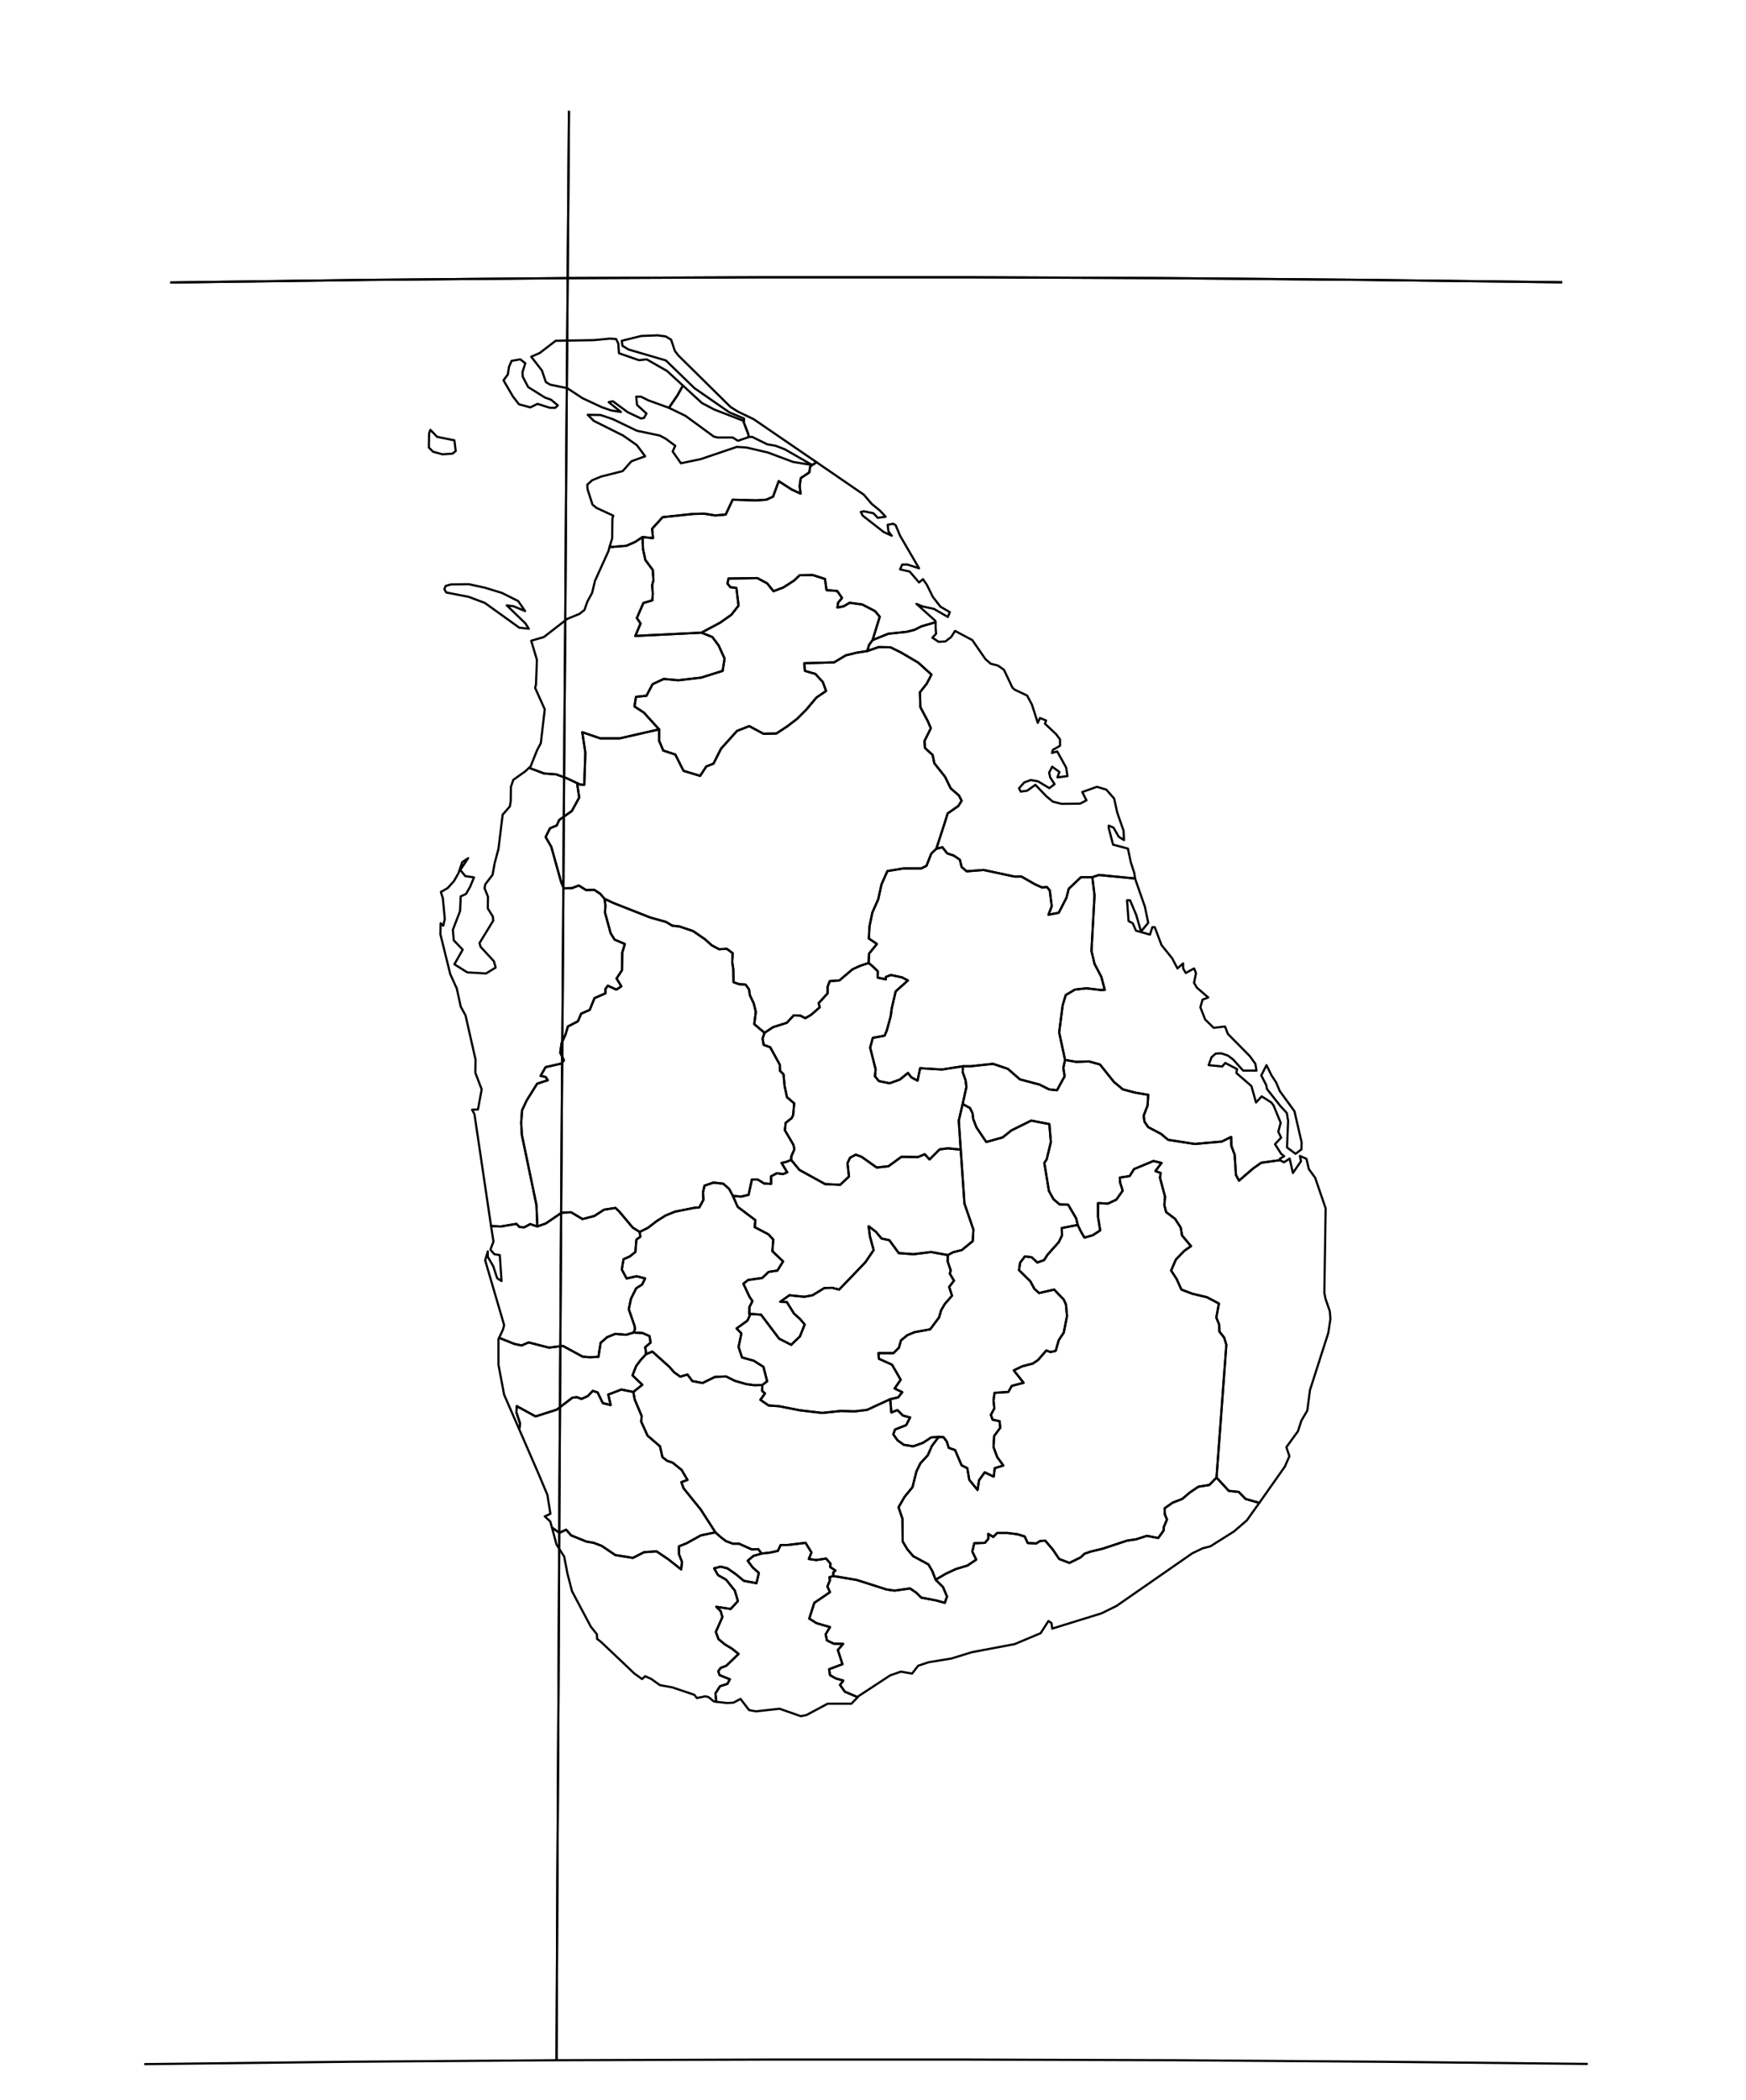 <?xml version="1.0" encoding="utf-8"?><!DOCTYPE svg  PUBLIC '-//W3C//DTD SVG 1.1//EN'  'http://www.w3.org/Graphics/SVG/1.1/DTD/svg11.dtd'><svg enable_background="new 0 0 800 962" height="962px" pretty_print="False" style="stroke-linejoin: round; stroke:#000; fill: none;" version="1.1" viewBox="0 0 800 962" width="800px" xmlns="http://www.w3.org/2000/svg" xmlns:xlink="http://www.w3.org/1999/xlink"><defs><style type="text/css"><![CDATA[path { fill-rule: evenodd; }]]></style></defs><g class="" id="lka"><path d="M434.3,526.0L430.5,526.5L425.9,531.1L423.7,528.7L420.6,530.0L413.0,529.9L407.1,534.2L401.7,534.8L394.8,529.9L392.1,528.9L389.5,530.3L388.3,532.8L389.0,538.9L385.0,542.7L378.1,542.4L366.3,535.9L362.5,531.3L360.3,532.2L358.1,532.7L360.7,537.0L358.7,537.8L356.0,537.4L353.3,538.8L353.3,542.3L350.1,542.1L347.2,540.3L344.5,540.3L343.0,547.3L339.6,548.1L335.8,547.8L338.0,552.8L346.1,558.9L345.8,562.1L352.1,565.4L354.3,567.8L353.9,573.1L358.8,577.8L356.2,582.0L352.2,582.6L349.2,585.4L342.8,586.3L340.6,588.0L343.4,594.0L344.8,596.0L343.4,598.6L343.3,601.8L348.7,602.2L357.0,613.2L362.5,616.0L366.5,612.2L368.7,606.7L366.5,604.1L363.8,601.7L360.5,596.4L357.5,596.3L361.7,593.3L368.5,594.0L372.3,593.3L377.7,590.0L381.3,589.9L384.5,590.7L396.5,578.2L400.3,572.6L398.6,566.4L398.0,561.7L401.3,564.2L403.9,567.3L407.5,568.1L411.8,574.0L418.6,574.5L426.6,573.5L434.3,574.9L436.7,573.6L440.7,572.6L445.7,568.5L446.0,563.2L441.9,551.3L440.2,526.6L434.3,526.0Z " data-name="Kandy"/><path d="M398.0,441.1L394.1,442.4L390.6,444.0L384.6,449.1L380.2,449.4L379.2,452.0L379.2,455.0L375.1,459.5L375.6,461.4L371.7,464.8L369.0,466.4L366.7,465.2L363.7,465.1L360.5,468.5L354.2,470.5L350.3,473.1L349.4,475.7L349.9,478.6L352.9,479.7L357.3,487.7L357.4,490.5L359.0,492.1L359.5,497.5L360.6,502.6L363.9,505.4L363.4,510.8L362.7,512.2L360.0,514.3L359.6,517.7L363.5,524.3L364.0,526.4L362.6,529.6L362.5,531.3L366.3,535.9L378.1,542.4L385.0,542.7L389.0,538.9L388.3,532.8L389.5,530.3L392.1,528.9L394.8,529.9L401.7,534.8L407.1,534.2L413.0,529.9L420.6,530.0L423.7,528.7L425.9,531.1L430.5,526.5L434.3,526.0L440.2,526.6L439.3,513.3L441.1,505.6L442.8,497.9L442.4,494.8L441.1,491.1L441.2,488.4L431.6,489.9L421.6,489.3L420.4,495.0L417.6,493.5L416.0,491.5L412.3,494.5L407.6,496.2L402.7,495.2L400.9,493.0L401.2,489.8L398.7,479.9L399.9,475.4L405.3,474.4L406.3,472.1L408.1,465.5L408.6,461.8L410.4,454.1L416.0,449.1L413.3,447.7L408.2,446.6L405.9,447.5L405.9,448.6L402.1,447.8L402.2,444.9L399.6,442.4L398.0,441.1Z " data-name="Matale"/><path d="M343.3,601.8L343.6,602.4L342.5,604.9L337.5,608.5L339.7,610.8L338.4,617.0L340.0,621.8L345.4,623.3L349.8,626.1L351.5,632.7L349.3,634.4L349.2,637.1L350.5,638.3L348.4,641.2L352.2,643.8L356.8,644.1L366.5,646.0L376.7,647.2L385.3,646.3L391.5,646.5L397.3,645.8L407.9,640.9L411.5,640.1L413.4,637.7L409.9,636.0L412.7,632.0L408.7,625.1L402.7,622.4L402.5,619.8L409.4,619.8L411.9,617.3L412.8,614.0L415.7,611.6L419.1,610.2L426.2,608.9L430.3,603.4L431.2,600.2L432.9,597.3L436.2,593.5L434.9,589.5L437.1,586.6L435.2,583.4L435.6,581.9L434.2,577.8L434.3,574.9L426.6,573.5L418.6,574.5L411.8,574.0L407.5,568.1L403.9,567.3L401.3,564.2L398.0,561.7L398.6,566.4L400.3,572.6L396.5,578.2L384.5,590.7L381.3,589.9L377.7,590.0L372.3,593.3L368.5,594.0L361.7,593.3L357.5,596.3L360.5,596.4L363.8,601.7L366.5,604.1L368.7,606.7L366.5,612.2L362.5,616.0L357.0,613.2L348.7,602.2L343.3,601.8Z " data-name="Nuwara Eliya"/><path d="M488.0,485.5L487.2,489.2L487.8,493.0L484.3,499.4L480.7,499.0L476.3,496.8L467.3,494.4L461.8,489.6L455.0,487.3L444.7,488.4L441.2,488.4L441.1,491.1L442.4,494.8L442.8,497.9L441.1,505.6L441.6,506.0L444.4,507.5L445.6,509.9L445.9,512.5L447.4,516.4L451.9,523.1L459.4,521.0L463.4,517.8L472.5,513.3L480.8,514.9L481.5,523.1L479.6,531.0L478.5,532.7L480.6,545.5L482.7,549.3L485.5,551.7L489.4,551.8L493.1,558.1L493.8,561.1L495.3,564.2L496.9,566.9L500.7,565.8L504.1,563.6L503.1,557.4L503.1,551.1L507.7,551.3L511.5,549.5L514.4,545.4L513.2,541.6L513.1,539.4L517.6,538.7L519.6,535.5L528.5,531.8L532.2,532.7L529.4,536.4L531.8,537.3L531.5,539.5L533.8,548.1L533.5,552.0L534.3,555.2L538.4,558.3L541.0,562.3L541.6,565.9L545.7,570.8L542.7,572.9L538.8,576.9L536.6,582.0L539.1,585.8L541.3,590.7L546.3,592.6L553.0,594.2L558.5,597.1L557.3,603.5L558.6,606.7L558.7,609.9L560.9,612.7L561.9,616.0L557.4,676.8L563.0,682.9L567.6,683.4L570.7,686.6L577.0,688.4L588.7,671.8L590.8,667.0L589.4,662.9L594.7,655.6L596.3,650.7L599.0,646.1L600.2,636.8L608.6,610.6L609.6,604.1L609.3,600.6L607.3,594.8L606.8,592.2L607.4,553.5L602.6,539.5L599.7,535.5L598.6,530.8L595.6,529.5L596.1,531.9L592.4,537.3L590.9,530.7L588.3,532.4L586.6,531.5L586.6,531.4L577.9,532.6L574.2,535.2L567.7,540.8L566.3,538.2L565.7,528.9L564.2,524.9L564.1,520.8L559.8,522.9L547.4,524.0L535.2,522.1L532.0,519.4L526.1,516.3L524.4,513.8L524.0,511.1L525.8,506.4L526.1,501.5L520.2,500.5L514.5,499.0L510.4,495.6L504.0,487.6L499.0,486.2L493.1,486.4L488.0,485.5Z " data-name="Ampara"/><path d="M596.3,526.5L596.4,523.3L593.1,509.0L586.4,499.8L584.7,495.8L582.6,492.6L580.3,487.9L577.9,492.6L580.2,497.1L580.5,498.8L586.8,506.8L589.6,509.8L590.2,513.4L589.7,525.6L593.6,528.5L596.3,526.5Z M520.1,402.4L503.5,400.8L500.5,401.8L501.5,410.2L500.1,435.6L501.5,441.5L504.6,447.4L506.2,453.4L504.5,453.5L497.8,452.7L492.5,453.3L488.3,455.8L486.9,460.5L485.3,472.9L488.0,485.5L493.1,486.4L499.0,486.2L504.0,487.6L510.4,495.6L514.5,499.0L520.2,500.5L526.1,501.5L525.8,506.4L524.0,511.1L524.4,513.8L526.1,516.3L532.0,519.4L535.2,522.1L547.4,524.0L559.8,522.9L564.1,520.8L564.2,524.9L565.7,528.9L566.3,538.2L567.7,540.8L574.2,535.2L577.9,532.6L586.6,531.4L586.4,530.8L588.4,529.6L587.0,528.5L584.2,524.1L587.0,521.1L585.7,518.4L586.8,514.3L583.5,506.3L582.5,505.0L578.1,502.2L575.5,505.0L573.4,497.5L566.5,491.5L566.8,489.7L561.4,486.9L560.0,488.5L553.8,487.9L555.1,484.3L557.0,482.6L559.6,482.5L562.6,483.5L565.0,485.3L569.6,490.4L575.7,490.4L575.2,487.3L572.6,483.7L562.6,473.6L561.3,470.2L556.1,470.8L552.2,467.0L550.0,461.4L551.0,457.9L553.6,456.9L548.4,452.4L547.1,450.2L548.0,445.7L547.1,443.6L543.3,445.7L542.1,443.6L542.1,441.3L539.5,443.6L537.1,439.0L532.2,432.9L529.1,424.7L528.0,424.7L526.9,428.1L520.5,426.3L519.0,422.9L517.1,421.9L516.4,412.4L517.8,412.4L520.6,419.1L522.8,426.7L526.1,422.7L524.6,415.4L520.1,402.5L520.1,402.4Z " data-name="Batticaloa"/><path d="M429.0,388.8L426.7,391.0L424.5,396.6L422.1,397.8L413.9,397.8L406.6,399.0L403.9,405.1L402.4,411.9L399.7,418.0L398.4,424.3L398.1,429.9L401.8,432.4L398.2,436.8L398.0,441.1L399.6,442.4L402.2,444.9L402.1,447.8L405.9,448.6L405.9,447.5L408.2,446.6L413.3,447.7L416.0,449.1L410.4,454.1L408.6,461.8L408.1,465.5L406.3,472.1L405.3,474.4L399.9,475.4L398.7,479.9L401.2,489.8L400.9,493.0L402.7,495.2L407.6,496.2L412.3,494.5L416.0,491.5L417.6,493.5L420.4,495.0L421.6,489.3L431.6,489.9L441.2,488.4L444.7,488.4L455.0,487.3L461.8,489.6L467.3,494.4L476.3,496.8L480.7,499.0L484.3,499.4L487.8,493.0L487.2,489.2L488.0,485.5L485.3,472.9L486.9,460.5L488.3,455.8L492.5,453.3L497.8,452.7L504.5,453.5L506.2,453.4L504.6,447.4L501.5,441.5L500.1,435.6L501.5,410.2L500.5,401.8L497.6,401.8L495.3,401.8L489.7,407.1L488.6,411.3L485.1,418.1L480.4,419.0L481.9,415.1L481.0,407.9L479.7,406.3L477.4,406.5L474.1,405.0L468.0,401.5L464.7,401.5L450.7,398.5L442.9,399.1L440.6,397.1L439.8,393.8L437.0,391.9L434.0,390.9L431.8,388.1L429.0,388.8Z " data-name="Polonnaruwa"/><path d="M519.7,399.8L518.1,394.9L516.8,388.7L510.0,386.9L508.0,379.3L508.0,378.2L510.2,379.1L512.6,383.3L515.0,384.8L514.8,380.5L511.9,372.2L510.5,365.8L506.9,361.7L502.6,360.4L495.9,362.8L497.8,366.6L494.9,368.1L486.4,368.2L482.4,367.2L479.5,364.8L474.4,359.5L470.6,362.2L467.7,362.6L466.9,361.1L469.3,358.4L472.3,357.3L475.6,357.9L480.8,361.0L483.2,359.2L481.2,356.1L480.7,353.9L482.1,351.2L485.4,353.6L484.5,356.1L489.1,355.5L488.5,351.6L484.4,344.2L482.0,344.9L482.4,343.5L485.7,341.6L485.7,338.7L483.9,336.3L478.8,331.5L479.3,330.0L476.5,328.9L475.5,331.1L472.8,322.7L470.6,318.6L464.9,315.9L463.9,315.0L460.0,306.8L457.3,304.9L453.9,304.0L451.5,301.9L445.5,293.2L437.6,289.0L435.8,291.8L433.2,293.8L430.1,294.0L427.2,292.1L428.9,290.3L428.7,287.4L428.7,285.0L422.2,286.9L419.0,288.5L415.5,289.4L407.0,290.3L399.8,293.2L398.2,295.4L397.4,298.2L402.6,296.4L408.0,296.5L412.7,298.8L420.7,303.5L426.8,309.0L424.6,313.2L421.5,317.1L421.7,323.9L425.1,330.3L426.5,333.6L423.6,339.4L423.8,342.6L427.3,345.8L428.1,349.6L433.0,355.8L435.6,361.1L439.4,364.4L440.6,366.8L439.1,369.2L434.2,372.6L433.0,376.5L429.0,388.8L431.8,388.1L434.0,390.9L437.0,391.9L439.8,393.8L440.6,397.1L442.9,399.1L450.7,398.5L464.7,401.5L468.0,401.5L474.1,405.0L477.4,406.5L479.7,406.3L481.0,407.9L481.9,415.1L480.4,419.0L485.1,418.1L488.6,411.3L489.7,407.1L495.3,401.8L497.6,401.8L500.5,401.8L503.5,400.8L520.1,402.4L519.7,399.8Z " data-name="Trincomalee"/><path d="M433.0,376.5L434.2,372.6L439.1,369.2L440.6,366.8L439.4,364.4L435.6,361.1L433.0,355.8L428.1,349.6L427.3,345.8L423.8,342.6L423.6,339.4L426.5,333.6L425.1,330.3L421.7,323.9L421.5,317.1L424.6,313.2L426.8,309.0L420.7,303.5L412.7,298.8L408.0,296.5L402.6,296.4L397.4,298.2L392.4,299.0L387.5,300.2L382.2,303.4L368.5,303.8L368.8,307.3L373.6,308.7L377.0,312.4L378.5,316.5L374.1,319.5L369.3,325.2L365.3,329.2L360.6,332.8L355.7,336.0L349.8,336.1L343.3,332.6L337.7,334.8L330.4,342.9L326.9,349.8L323.6,351.1L320.8,355.4L313.2,353.1L309.4,345.6L303.9,343.8L302.0,339.3L302.0,334.1L284.0,338.2L275.0,338.2L266.8,335.4L268.2,344.8L267.7,359.5L265.9,359.4L264.4,358.7L265.4,365.3L262.0,371.5L256.2,375.6L255.1,378.1L252.0,379.4L250.0,383.4L252.6,387.9L257.1,404.0L258.3,406.9L262.1,406.8L265.2,405.6L268.5,407.7L272.3,407.6L275.0,409.4L277.0,411.7L281.0,413.6L298.0,420.3L305.2,422.3L308.0,424.0L311.4,424.4L317.6,426.5L323.1,430.3L326.1,433.0L329.5,434.8L333.0,434.6L335.7,436.6L335.5,440.7L336.0,444.1L336.1,449.9L338.6,450.8L341.6,451.0L343.2,453.2L343.6,455.9L345.4,459.7L346.3,463.5L345.6,469.1L350.3,473.1L354.2,470.5L360.5,468.5L363.7,465.1L366.7,465.2L369.0,466.4L371.7,464.8L375.6,461.4L375.1,459.5L379.2,455.0L379.2,452.0L380.2,449.4L384.6,449.1L390.6,444.0L394.1,442.4L398.0,441.1L398.2,436.8L401.8,432.4L398.1,429.9L398.4,424.3L399.7,418.0L402.4,411.9L403.9,405.1L406.6,399.0L413.9,397.8L422.1,397.8L424.5,396.6L426.7,391.0L429.0,388.8L433.0,376.5Z " data-name="Anuradhapura"/><path d="M321.4,289.8L326.4,291.8L329.3,295.7L332.0,301.7L331.1,307.3L321.2,310.4L310.8,311.6L304.1,311.0L299.0,313.4L296.2,318.7L291.4,319.2L290.7,323.6L295.0,326.4L302.0,334.1L302.0,339.3L303.9,343.8L309.4,345.6L313.2,353.1L320.8,355.4L323.6,351.1L326.9,349.8L330.4,342.9L337.7,334.8L343.3,332.6L349.8,336.1L355.7,336.0L360.6,332.8L365.3,329.2L369.3,325.2L374.1,319.5L378.5,316.5L377.0,312.4L373.6,308.7L368.8,307.3L368.5,303.8L382.2,303.4L387.5,300.2L392.4,299.0L397.4,298.2L398.2,295.4L399.8,293.2L403.1,282.5L400.9,279.9L395.1,276.9L389.3,276.1L386.6,277.7L383.7,278.3L384.0,276.1L385.8,273.9L383.6,270.7L378.7,270.3L378.0,265.2L372.4,263.4L366.4,263.5L363.9,265.9L358.9,269.1L354.4,270.8L351.5,267.2L347.0,264.8L333.8,265.0L333.3,267.3L334.7,269.0L337.4,269.3L338.4,277.4L335.1,281.6L330.0,285.2L321.4,289.8Z " data-name="Vavuniya"/><path d="M237.4,275.3L230.0,271.6L222.2,269.2L214.8,267.6L206.6,267.7L204.2,268.4L203.6,269.9L204.5,271.4L214.8,273.4L222.2,276.2L237.9,287.5L242.3,288.0L240.7,285.5L232.2,277.3L235.3,277.7L240.6,279.9L237.4,275.3Z M290.9,248.3L287.0,250.0L280.7,250.5L279.3,250.5L278.8,252.4L272.6,266.1L271.3,271.6L269.1,275.6L267.8,279.4L265.5,281.2L259.9,283.5L249.2,291.8L243.4,293.5L246.0,302.2L245.6,313.4L245.2,315.1L249.6,324.9L247.8,340.4L246.1,343.6L243.1,351.1L242.4,351.7L249.3,354.3L254.8,354.7L259.5,356.4L264.4,358.7L265.9,359.4L267.7,359.5L268.2,344.8L266.8,335.4L275.0,338.2L284.0,338.2L302.0,334.1L295.0,326.4L290.7,323.6L291.4,319.2L296.2,318.7L299.0,313.4L304.1,311.0L310.8,311.6L321.2,310.4L331.1,307.3L332.0,301.7L329.3,295.7L326.4,291.8L321.4,289.8L291.1,291.3L293.5,285.6L291.8,283.1L294.8,276.2L298.9,275.0L299.1,271.8L298.8,268.1L299.4,265.8L299.1,261.1L295.7,256.5L294.6,251.4L294.4,246.0L290.9,248.3Z " data-name="Mannar"/><path d="M428.6,284.4L419.9,276.6L422.8,277.8L427.9,278.9L434.3,282.6L435.2,280.4L430.9,277.9L427.4,273.4L424.7,267.9L422.9,265.3L421.1,266.8L416.8,261.8L412.4,260.8L413.4,258.6L415.8,258.6L421.1,260.3L412.4,245.4L410.4,240.6L409.2,239.9L406.7,240.4L407.1,243.5L408.6,245.4L404.9,243.7L395.3,236.2L394.4,234.5L395.8,234.2L400.2,235.1L402.2,237.2L405.8,236.7L403.3,234.0L399.4,230.8L395.8,226.6L374.1,211.7L374.1,211.7L373.0,212.5L372.1,213.0L371.2,213.8L370.8,216.4L366.9,219.0L366.4,222.6L366.8,226.1L362.7,224.2L356.8,220.4L354.2,227.5L351.1,228.9L346.5,229.2L335.7,228.9L332.5,235.7L327.7,236.1L322.7,235.3L317.7,235.4L303.6,236.9L298.8,242.2L299.2,246.5L294.4,246.0L294.6,251.4L295.7,256.5L299.1,261.1L299.4,265.8L298.8,268.1L299.1,271.8L298.9,275.0L294.8,276.2L291.8,283.1L293.5,285.6L291.1,291.3L321.4,289.8L330.0,285.2L335.1,281.6L338.4,277.4L337.4,269.3L334.7,269.0L333.3,267.3L333.8,265.0L347.0,264.8L351.5,267.2L354.4,270.8L358.9,269.1L363.9,265.9L366.4,263.5L372.4,263.4L378.0,265.2L378.7,270.3L383.6,270.7L385.8,273.9L384.0,276.1L383.7,278.3L386.6,277.7L389.3,276.1L395.1,276.9L400.9,279.9L403.1,282.5L399.8,293.2L407.0,290.3L415.5,289.4L419.0,288.5L422.2,286.9L428.7,285.0L428.6,284.4Z " data-name="Mullaitivu"/><path d="M207.3,207.8L208.8,206.6L208.2,201.7L200.3,200.1L197.2,196.9L196.6,198.6L196.5,205.0L198.4,206.9L202.7,208.1L207.3,207.8Z M242.0,177.3L239.5,172.5L239.4,170.4L240.7,166.4L238.4,164.6L234.4,165.3L233.2,168.1L232.7,171.5L230.7,174.2L235.0,181.6L237.8,185.2L243.0,186.6L246.3,185.0L252.0,186.8L254.4,186.8L255.6,185.7L252.5,183.1L249.7,182.1L242.0,177.3Z M306.5,186.8L310.4,181.1L312.9,176.6L312.9,176.6L305.6,169.9L296.3,164.6L292.8,165.0L283.6,161.8L283.3,157.4L282.3,155.3L279.5,155.1L272.1,155.8L254.6,156.1L247.3,161.7L243.4,163.4L248.3,169.7L250.1,175.0L252.1,176.2L259.9,177.8L266.9,182.4L275.7,186.5L280.0,188.0L284.5,188.7L278.9,184.2L280.8,183.8L287.6,188.8L293.7,191.7L295.1,191.4L296.2,189.4L291.9,185.5L291.5,181.7L293.7,181.7L297.1,183.4L306.5,186.8Z M340.5,192.7L342.8,198.7L343.1,200.2L344.6,200.1L351.5,203.5L355.4,204.2L359.6,205.8L372.1,213.0L373.0,212.5L374.1,211.7L374.1,211.7L345.3,192.0L338.2,188.6L334.7,186.4L310.8,162.8L309.2,160.7L307.5,155.6L305.0,154.1L301.3,153.6L293.8,153.9L284.9,156.1L285.2,158.4L288.0,160.1L305.1,165.1L318.2,177.8L334.2,188.9L340.9,191.7L340.9,192.9L340.5,192.7Z " data-name="Jaffna"/><path d="M279.3,250.5L280.7,250.5L287.0,250.0L290.9,248.3L294.4,246.0L299.2,246.5L298.8,242.2L303.6,236.9L317.7,235.4L322.7,235.3L327.7,236.1L332.5,235.7L335.7,228.9L346.5,229.2L351.1,228.9L354.2,227.5L356.8,220.4L362.7,224.2L366.8,226.1L366.4,222.6L366.9,219.0L370.8,216.4L371.2,213.8L372.1,213.0L372.1,213.0L363.4,211.6L351.9,207.3L342.1,205.0L337.6,204.7L321.1,210.3L312.0,212.2L308.2,206.8L309.4,204.2L305.1,201.0L302.3,199.5L291.8,197.3L280.8,192.0L275.2,190.1L269.3,190.0L272.1,192.8L285.5,199.5L291.8,203.9L295.6,209.0L289.3,211.3L285.3,215.8L275.4,218.3L271.3,220.0L269.1,222.0L269.2,224.1L271.5,231.2L273.4,232.7L281.0,236.2L280.6,237.5L280.5,246.6L279.3,250.5Z M312.9,176.6L312.9,176.6L310.4,181.1L306.5,186.8L306.5,186.8L314.1,190.5L327.1,200.0L328.8,200.4L335.7,200.4L338.1,201.9L343.1,200.2L343.1,200.2L342.8,198.7L340.5,192.7L340.5,192.7L327.3,187.6L321.6,184.6L312.9,176.6Z " data-name="Kilinochchi"/><path d="M277.0,411.7L277.4,414.8L277.2,418.0L279.8,427.5L281.6,430.4L286.3,432.4L285.1,436.4L285.0,444.4L282.5,448.2L284.7,451.8L282.4,453.3L278.5,451.5L277.4,453.0L277.4,455.0L272.4,457.2L270.2,462.6L266.3,464.3L264.8,467.8L260.2,470.2L259.1,473.9L257.3,477.9L256.7,482.2L258.4,485.7L257.1,487.2L250.0,488.8L247.7,492.8L250.0,493.3L251.0,494.8L246.1,496.4L241.3,504.1L239.2,508.6L238.8,514.2L239.1,519.8L245.8,552.0L246.2,561.8L250.1,560.4L257.3,555.5L261.7,555.3L266.9,558.4L272.3,557.0L276.8,554.1L282.0,553.3L283.7,554.9L289.9,562.3L293.1,564.3L296.9,562.4L300.8,559.4L304.9,556.8L309.3,555.0L318.4,553.2L320.4,553.1L322.3,549.6L322.1,546.2L322.8,543.1L326.9,541.7L331.4,542.2L334.1,544.6L335.8,547.8L339.6,548.1L343.0,547.3L344.5,540.3L347.2,540.3L350.1,542.1L353.3,542.3L353.3,538.8L356.0,537.4L358.7,537.8L360.7,537.0L358.1,532.7L360.3,532.2L362.5,531.3L362.6,529.6L364.0,526.4L363.5,524.3L359.6,517.7L360.0,514.3L362.7,512.2L363.4,510.8L363.9,505.4L360.6,502.6L359.5,497.5L359.0,492.1L357.4,490.5L357.3,487.7L352.9,479.7L349.9,478.6L349.4,475.7L350.3,473.1L345.6,469.1L346.3,463.5L345.4,459.7L343.6,455.9L343.2,453.2L341.6,451.0L338.6,450.8L336.1,449.9L336.0,444.1L335.5,440.7L335.7,436.6L333.0,434.6L329.5,434.8L326.1,433.0L323.1,430.3L317.6,426.5L311.4,424.4L308.0,424.0L305.2,422.3L298.0,420.3L281.0,413.6L277.0,411.7Z " data-name="Kurunegala"/><path d="M259.5,356.4L254.8,354.7L249.3,354.3L242.4,351.7L240.7,353.3L235.2,357.2L234.1,360.4L234.0,367.1L233.6,369.4L230.3,373.2L228.4,388.8L226.6,395.6L225.7,400.7L222.4,405.0L222.0,406.8L223.6,410.8L223.5,416.1L225.8,419.8L226.0,421.7L219.7,432.0L220.2,433.7L226.3,440.3L227.1,443.2L222.7,445.9L214.1,445.4L208.2,441.7L212.0,435.0L207.9,430.7L207.5,425.9L210.8,417.3L211.1,410.6L213.5,409.5L215.4,406.2L217.2,401.9L213.2,401.3L210.9,398.5L214.5,393.1L211.8,394.9L210.1,399.9L208.0,403.6L205.1,406.8L202.0,408.6L202.9,411.4L203.8,420.9L203.1,424.0L201.9,422.9L201.8,428.0L206.3,446.2L209.3,452.8L211.1,461.1L213.3,465.1L217.9,485.4L217.8,491.4L220.7,499.0L219.0,508.2L216.3,508.3L217.4,510.4L225.0,561.6L229.5,561.8L236.6,560.6L238.0,562.0L240.2,562.2L242.9,560.7L246.2,561.8L245.8,552.0L239.1,519.8L238.8,514.2L239.2,508.6L241.3,504.1L246.1,496.4L251.0,494.8L250.0,493.3L247.7,492.8L250.0,488.8L257.1,487.2L258.4,485.7L256.7,482.2L257.3,477.9L259.1,473.9L260.2,470.2L264.8,467.8L266.3,464.3L270.2,462.6L272.4,457.2L277.4,455.0L277.4,453.0L278.5,451.5L282.4,453.3L284.7,451.8L282.5,448.2L285.0,444.4L285.1,436.4L286.3,432.4L281.6,430.4L279.8,427.5L277.2,418.0L277.4,414.8L277.0,411.7L275.0,409.4L272.3,407.6L268.5,407.7L265.2,405.6L262.1,406.8L258.3,406.9L257.1,404.0L252.6,387.9L250.0,383.4L252.0,379.4L255.1,378.1L256.2,375.6L262.0,371.5L265.4,365.3L264.4,358.7L259.5,356.4Z " data-name="Puttalam"/><path d="M296.0,620.3L293.6,622.9L291.5,625.7L289.8,630.0L294.3,634.3L290.2,637.6L290.8,641.0L294.0,648.6L293.8,651.2L296.7,657.6L302.4,662.5L303.5,667.4L305.6,669.1L308.2,670.0L312.3,673.3L315.0,677.9L312.2,678.9L313.2,681.7L321.1,691.5L327.8,701.9L330.1,704.0L332.6,705.9L335.8,707.1L338.6,707.1L344.4,709.7L347.4,709.6L349.0,711.6L352.7,711.2L356.4,710.4L357.7,707.7L360.9,707.7L369.1,706.7L371.8,711.1L370.6,714.1L374.0,714.6L378.5,713.9L380.5,716.2L380.4,717.8L382.8,719.4L381.8,720.3L381.8,721.9L392.5,723.7L406.3,728.1L409.9,728.6L417.0,727.6L419.9,729.6L422.1,731.8L429.0,733.1L432.9,734.2L433.9,731.3L432.1,727.0L428.7,723.6L427.2,719.7L425.4,716.6L418.4,712.8L415.7,709.6L413.6,706.1L413.5,695.7L411.7,690.4L414.5,685.6L418.1,681.2L419.9,674.0L421.7,670.3L425.1,666.6L427.0,662.3L430.1,658.2L426.7,658.4L422.9,660.9L418.4,662.5L414.1,661.8L411.2,659.7L409.3,657.0L410.1,654.8L415.2,652.8L417.0,649.3L413.7,648.4L411.2,645.9L408.4,647.0L407.9,640.9L397.3,645.8L391.5,646.5L385.3,646.3L376.7,647.2L366.5,646.0L356.8,644.1L352.2,643.8L348.4,641.2L350.5,638.3L349.2,637.1L349.3,634.4L345.6,634.5L341.9,634.0L336.7,632.5L332.7,630.5L327.6,630.7L321.9,633.5L317.2,632.6L315.0,629.6L311.7,630.6L308.9,628.6L306.6,626.0L298.9,619.1L296.0,620.3Z " data-name="Ratnapura"/><path d="M255.0,707.5L258.5,713.0L260.0,720.8L262.1,728.9L270.7,745.1L273.5,748.6L273.6,750.7L275.5,752.2L290.7,766.6L294.2,769.1L295.6,767.8L298.3,769.0L302.4,771.9L308.0,772.9L318.1,776.3L319.3,777.8L323.2,777.0L324.7,777.4L327.0,779.3L328.2,779.5L327.8,775.7L329.9,772.4L333.3,771.3L334.4,769.2L329.7,767.3L329.1,765.5L330.2,764.0L332.8,763.0L338.4,757.6L335.4,755.2L332.1,753.2L329.2,750.8L328.0,747.5L331.0,740.7L330.2,738.0L328.2,736.0L334.8,737.0L338.1,733.4L336.7,728.6L332.7,723.6L329.0,721.5L327.2,718.4L330.2,717.6L333.3,718.4L337.2,721.1L340.8,724.1L346.6,725.2L347.7,720.5L344.8,717.9L342.6,714.9L345.2,712.7L349.0,711.6L347.4,709.6L344.4,709.7L338.6,707.1L335.8,707.1L332.6,705.9L330.1,704.0L327.8,701.9L321.1,703.3L314.6,706.9L311.1,708.3L311.1,711.9L312.5,715.5L312.1,718.9L306.3,714.3L300.8,710.6L295.1,711.0L290.0,713.6L281.9,712.3L275.7,708.1L272.0,706.7L268.6,706.1L261.7,703.3L259.4,700.7L256.3,702.1L252.9,699.7L255.0,707.5Z " data-name="Galle"/><path d="M557.4,676.8L554.1,680.2L549.1,681.0L545.1,683.7L541.7,686.6L537.3,688.3L533.6,690.9L533.7,693.7L534.7,696.0L533.2,699.6L533.2,701.0L530.7,704.5L525.5,703.5L520.5,705.1L516.4,705.7L505.2,709.4L499.8,710.7L496.9,711.7L495.1,713.4L490.0,715.9L485.3,714.1L482.4,709.8L478.9,705.7L476.5,705.9L474.8,707.0L470.9,706.8L469.5,703.8L466.3,702.8L461.6,702.2L456.9,702.2L455.1,704.0L452.8,702.6L452.9,704.8L451.3,706.7L446.4,706.9L445.5,710.7L447.3,714.4L443.3,717.1L438.0,718.7L433.3,720.9L428.7,723.6L432.1,727.0L433.9,731.3L432.9,734.2L429.0,733.1L422.1,731.8L419.9,729.6L417.0,727.6L409.9,728.6L406.3,728.1L392.5,723.7L381.8,721.9L380.0,722.5L380.3,723.8L379.1,726.7L380.3,729.3L373.1,734.2L370.8,741.4L374.1,743.5L380.3,745.3L378.3,748.6L378.9,751.4L382.0,752.9L386.3,753.0L383.9,755.8L386.0,762.3L379.9,764.6L380.3,767.3L382.9,768.8L386.4,769.8L384.9,771.8L387.1,774.9L393.0,777.4L393.4,776.9L407.9,767.4L412.8,765.7L417.9,766.6L420.7,763.0L425.5,761.4L435.9,759.7L445.3,756.8L464.9,753.1L476.8,748.1L480.4,742.5L481.8,743.5L482.1,746.0L504.7,739.0L511.6,735.6L546.3,711.5L551.1,709.2L554.6,708.3L565.4,701.5L571.3,696.4L577.0,688.4L570.7,686.6L567.6,683.4L563.0,682.9L557.4,676.8Z " data-name="Hambantota"/><path d="M349.0,711.6L345.2,712.7L342.6,714.9L344.8,717.9L347.7,720.5L346.6,725.2L340.8,724.1L337.2,721.1L333.3,718.4L330.2,717.6L327.2,718.4L329.0,721.5L332.7,723.6L336.7,728.6L338.1,733.4L334.8,737.0L328.2,736.0L330.2,738.0L331.0,740.7L328.0,747.5L329.2,750.8L332.1,753.2L335.4,755.2L338.4,757.6L332.8,763.0L330.2,764.0L329.1,765.5L329.7,767.3L334.4,769.2L333.3,771.3L329.9,772.4L327.8,775.7L328.2,779.5L328.2,779.5L333.2,780.1L336.1,779.9L339.3,778.2L343.2,783.3L346.3,783.9L357.2,782.7L366.9,786.1L369.5,785.6L379.2,780.4L390.1,780.4L393.0,777.4L387.1,774.9L384.9,771.8L386.4,769.8L382.9,768.8L380.3,767.3L379.9,764.6L386.0,762.3L383.9,755.8L386.3,753.0L382.0,752.9L378.9,751.4L378.3,748.6L380.3,745.3L374.1,743.5L370.8,741.4L373.1,734.2L380.3,729.3L379.1,726.7L380.3,723.8L380.0,722.5L381.8,721.9L381.8,720.3L382.8,719.4L380.4,717.8L380.5,716.2L378.5,713.9L374.0,714.6L370.6,714.1L371.8,711.1L369.1,706.7L360.9,707.7L357.7,707.7L356.4,710.4L352.7,711.2L349.0,711.6Z " data-name="Matara"/><path d="M441.1,505.6L439.3,513.3L440.2,526.6L441.9,551.3L446.0,563.2L445.7,568.5L440.7,572.6L436.7,573.6L434.3,574.9L434.2,577.8L435.6,581.9L435.2,583.4L437.1,586.6L434.9,589.5L436.2,593.5L432.9,597.3L431.2,600.2L430.3,603.4L426.2,608.9L419.1,610.2L415.7,611.6L412.8,614.0L411.9,617.3L409.4,619.8L402.5,619.8L402.7,622.4L408.7,625.1L412.7,632.0L409.9,636.0L413.4,637.7L411.5,640.1L407.9,640.9L408.4,647.0L411.2,645.9L413.7,648.4L417.0,649.3L415.2,652.8L410.1,654.8L409.3,657.0L411.2,659.7L414.1,661.8L418.4,662.5L422.9,660.9L426.7,658.4L430.1,658.2L432.3,658.3L433.8,660.3L434.7,663.2L437.6,664.2L440.6,671.2L443.2,672.5L444.1,677.8L447.9,682.5L448.6,678.0L451.2,674.4L455.3,676.4L455.8,672.5L459.7,671.3L456.9,667.4L455.2,662.8L455.5,657.8L458.3,654.0L458.0,651.0L454.8,650.3L454.0,648.1L455.6,645.1L455.2,641.5L455.7,638.0L462.0,637.6L463.6,634.8L469.0,633.4L464.5,627.7L468.5,625.8L473.2,624.6L475.6,623.0L479.4,618.6L481.3,619.3L483.7,618.8L485.1,613.9L487.4,610.4L488.9,602.8L488.4,597.5L487.4,595.3L483.0,590.7L476.1,592.3L473.9,590.3L472.1,586.9L466.9,581.8L467.4,578.4L469.6,575.5L472.7,575.9L475.3,578.3L478.4,577.2L480.0,574.7L485.1,569.0L486.6,565.9L486.5,562.5L493.8,561.1L493.1,558.1L489.4,551.8L485.5,551.7L482.7,549.3L480.6,545.5L478.5,532.7L479.6,531.0L481.5,523.1L480.8,514.9L472.5,513.3L463.4,517.8L459.4,521.0L451.9,523.1L447.4,516.4L445.9,512.5L445.6,509.9L444.4,507.5L441.6,506.0L441.1,505.6Z " data-name="Badulla"/><path d="M493.8,561.1L486.5,562.5L486.6,565.9L485.1,569.0L480.0,574.7L478.4,577.2L475.3,578.3L472.7,575.9L469.6,575.5L467.4,578.4L466.9,581.8L472.1,586.9L473.9,590.3L476.1,592.3L483.0,590.7L487.4,595.3L488.4,597.5L488.9,602.8L487.4,610.4L485.1,613.9L483.7,618.8L481.3,619.3L479.4,618.6L475.6,623.0L473.2,624.6L468.5,625.8L464.5,627.7L469.0,633.4L463.6,634.8L462.0,637.6L455.7,638.0L455.2,641.5L455.6,645.1L454.0,648.1L454.8,650.3L458.0,651.0L458.3,654.0L455.5,657.8L455.2,662.8L456.9,667.4L459.7,671.3L455.8,672.5L455.3,676.4L451.2,674.4L448.6,678.0L447.9,682.5L444.1,677.8L443.2,672.5L440.6,671.2L437.6,664.2L434.7,663.2L433.8,660.3L432.3,658.3L430.1,658.2L427.0,662.3L425.1,666.6L421.7,670.3L419.9,674.0L418.1,681.2L414.5,685.6L411.7,690.4L413.5,695.7L413.6,706.1L415.7,709.6L418.4,712.8L425.4,716.6L427.2,719.7L428.7,723.6L433.3,720.9L438.0,718.7L443.3,717.1L447.3,714.4L445.5,710.7L446.4,706.9L451.3,706.7L452.9,704.8L452.8,702.6L455.1,704.0L456.9,702.2L461.6,702.2L466.3,702.8L469.5,703.8L470.9,706.8L474.8,707.0L476.5,705.9L478.9,705.7L482.4,709.8L485.3,714.1L490.0,715.9L495.1,713.4L496.9,711.7L499.8,710.7L505.2,709.4L516.4,705.7L520.5,705.1L525.5,703.5L530.7,704.5L533.2,701.0L533.2,699.6L534.7,696.0L533.7,693.7L533.6,690.9L537.3,688.3L541.7,686.6L545.1,683.7L549.1,681.0L554.1,680.2L557.4,676.8L561.9,616.0L560.9,612.7L558.7,609.9L558.6,606.7L557.3,603.5L558.5,597.1L553.0,594.2L546.3,592.6L541.3,590.7L539.1,585.8L536.6,582.0L538.8,576.9L542.7,572.9L545.7,570.8L541.6,565.9L541.0,562.3L538.4,558.3L534.3,555.2L533.5,552.0L533.8,548.1L531.5,539.5L531.8,537.3L529.4,536.4L532.2,532.7L528.5,531.8L519.6,535.5L517.6,538.7L513.1,539.4L513.2,541.6L514.4,545.4L511.5,549.5L507.7,551.3L503.1,551.1L503.1,557.4L504.1,563.6L500.7,565.8L496.9,566.9L495.3,564.2L493.8,561.1Z " data-name="Moneragala"/><path d="M334.1,544.6L331.4,542.2L326.9,541.7L322.8,543.1L322.1,546.2L322.3,549.6L320.4,553.1L318.4,553.2L309.3,555.0L304.9,556.8L300.8,559.4L296.9,562.4L293.1,564.3L293.4,566.5L291.6,567.8L291.1,573.5L288.6,575.5L285.7,576.8L284.9,581.5L287.1,585.6L291.7,584.6L295.6,585.6L294.2,588.4L291.5,590.1L289.1,594.9L288.1,599.7L290.8,607.5L290.9,609.0L290.3,610.4L294.4,610.6L297.6,612.0L298.1,615.0L295.6,617.1L295.9,618.7L296.0,620.3L298.9,619.1L306.6,626.0L308.9,628.6L311.7,630.6L315.0,629.6L317.2,632.6L321.9,633.5L327.6,630.7L332.7,630.5L336.7,632.5L341.9,634.0L345.6,634.5L349.3,634.4L351.5,632.7L349.8,626.1L345.4,623.3L340.0,621.8L338.4,617.0L339.7,610.8L337.5,608.5L342.5,604.9L343.6,602.4L343.3,601.8L343.4,598.6L344.8,596.0L343.4,594.0L340.6,588.0L342.8,586.3L349.2,585.4L352.2,582.6L356.2,582.0L358.8,577.8L353.9,573.1L354.3,567.8L352.1,565.4L345.8,562.1L346.1,558.9L338.0,552.8L335.8,547.8L334.1,544.6Z " data-name="Kegalle"/><path d="M295.9,618.7L295.6,617.1L298.1,615.0L297.6,612.0L294.4,610.6L290.3,610.4L286.9,611.4L281.9,611.0L278.2,612.5L275.2,615.1L274.2,621.5L270.2,621.7L266.9,621.4L257.9,616.5L251.5,617.3L242.2,614.9L239.0,616.3L235.7,615.6L228.7,612.8L228.7,612.8L228.4,613.3L228.4,625.2L231.0,638.9L237.9,654.7L238.3,652.1L236.6,646.9L236.8,644.1L245.4,648.8L255.1,645.7L262.3,640.2L264.4,640.0L266.4,640.8L269.3,639.5L271.6,637.1L273.8,637.8L276.2,642.7L279.8,643.6L278.7,638.8L284.7,636.5L290.2,637.6L294.3,634.3L289.8,630.0L291.5,625.7L293.6,622.9L296.0,620.3L295.9,618.7Z " data-name="Colombo"/><path d="M289.9,562.3L283.7,554.9L282.0,553.3L276.8,554.1L272.3,557.0L266.9,558.4L261.7,555.3L257.3,555.5L250.1,560.4L246.2,561.8L242.9,560.7L240.2,562.2L238.0,562.0L236.6,560.6L229.5,561.8L225.0,561.6L226.1,568.7L224.7,572.4L226.5,574.5L229.0,574.9L229.8,586.8L227.8,585.5L226.0,580.0L223.5,575.7L223.5,573.2L222.3,577.3L231.0,607.0L230.5,608.9L228.7,612.8L235.7,615.6L239.0,616.3L242.2,614.9L251.5,617.3L257.9,616.5L266.9,621.4L270.2,621.7L274.2,621.5L275.2,615.1L278.2,612.5L281.9,611.0L286.9,611.4L290.3,610.4L290.9,609.0L290.8,607.5L288.1,599.7L289.1,594.9L291.5,590.1L294.2,588.4L295.6,585.6L291.7,584.6L287.1,585.6L284.9,581.5L285.7,576.8L288.6,575.5L291.1,573.5L291.6,567.8L293.4,566.5L293.1,564.3L289.9,562.3Z " data-name="Gampaha"/><path d="M284.7,636.5L278.7,638.8L279.8,643.6L276.2,642.7L273.8,637.8L271.6,637.1L269.3,639.5L266.4,640.8L264.4,640.0L262.3,640.2L255.1,645.7L245.4,648.8L236.8,644.1L236.6,646.9L238.3,652.1L237.9,654.7L246.8,675.2L250.8,684.7L252.2,693.4L249.6,694.6L252.1,696.9L252.9,699.7L256.3,702.1L259.4,700.7L261.7,703.3L268.6,706.1L272.0,706.7L275.7,708.1L281.9,712.3L290.0,713.6L295.1,711.0L300.8,710.6L306.3,714.3L312.1,718.9L312.5,715.5L311.1,711.9L311.1,708.3L314.6,706.9L321.1,703.3L327.8,701.9L321.1,691.5L313.2,681.7L312.2,678.9L315.0,677.9L312.3,673.3L308.2,670.0L305.6,669.1L303.5,667.4L302.4,662.5L296.7,657.6L293.8,651.2L294.0,648.6L290.8,641.0L290.2,637.6L284.7,636.5Z " data-name="Kalutara"/></g><g class="" id="graticule"><path d="M66.1,945.5L160.5,944.4L255.0,943.7L349.5,943.4L444.0,943.4L538.6,943.7L633.0,944.4L727.5,945.4 "/><path d="M78.0,129.4L169.0,128.2L260.1,127.4L351.3,127.0L442.5,127.0L533.6,127.4L624.8,128.2L715.8,129.3 "/><path d="M255.0,943.7L255.4,858.3L255.9,773.7L256.3,689.9L256.8,606.9L257.3,524.7L257.9,443.5L258.4,363.1L259.0,283.6L259.5,205.1L260.1,127.4L260.7,50.8 "/></g><g class="" id="graticule_1"><path d="M78.0,129.4L169.0,128.2L260.1,127.4L351.3,127.0L442.5,127.0L533.6,127.4L624.8,128.2L715.8,129.3 "/><path d="M255.0,943.7L255.4,858.3L255.9,773.7L256.3,689.9L256.8,606.9L257.3,524.7L257.9,443.5L258.4,363.1L259.0,283.6L259.5,205.1L260.1,127.4L260.7,50.8 "/></g></svg>